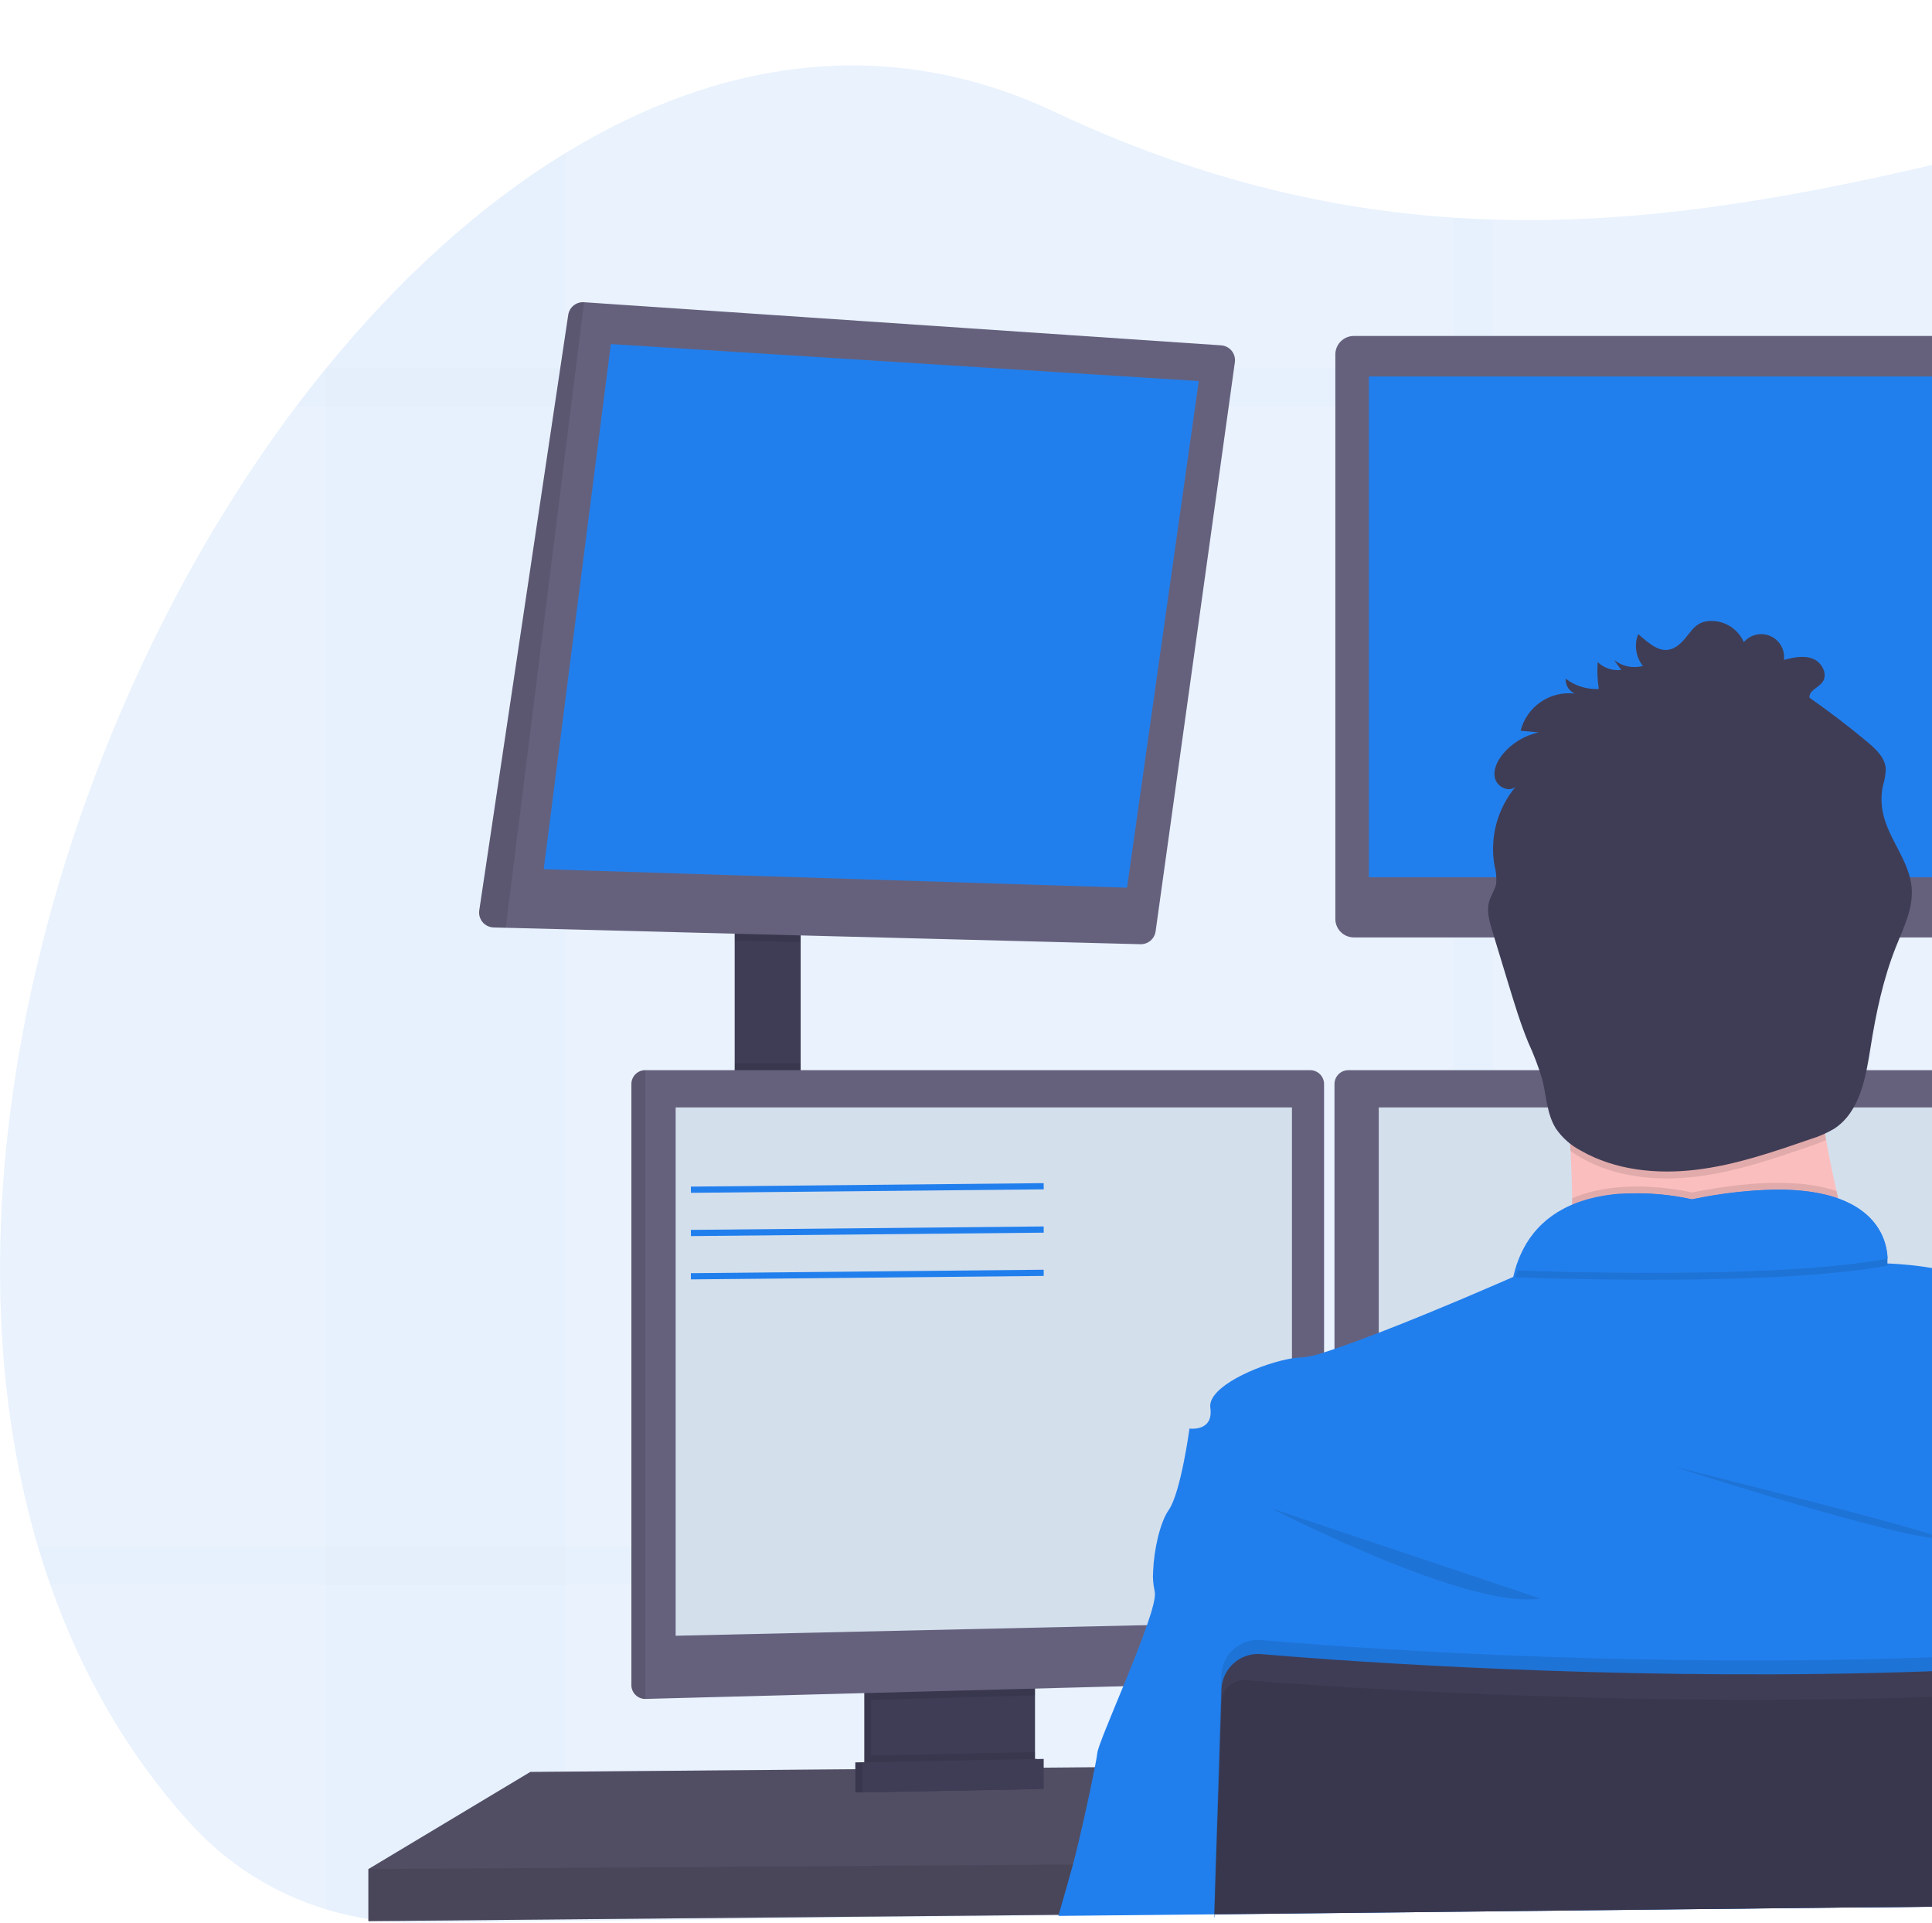 <svg width="622" height="619" viewBox="0 0 622 619" fill="none" xmlns="http://www.w3.org/2000/svg">
<g clip-path="url(#clip0)">
<path opacity="0.1" d="M1074.75 489.473C1073.46 492.265 1072.16 495.02 1070.87 497.738C1068.86 501.961 1066.88 506.101 1064.92 510.159C1064.04 511.958 1063.17 513.722 1062.32 515.487C1052.71 535.113 1043.73 552.471 1036.11 566.746C1029.19 579.68 1018.92 590.518 1006.37 598.123C993.824 605.728 979.459 609.821 964.783 609.973L795.267 611.816H793.479L778.947 611.973L766.517 612.107L728.4 612.52H726.857L707.452 612.732H706.859L587.253 614.028L480.491 615.145L468.072 615.279L390.943 616.117H390.854L340.832 616.653H340.295L182.125 618.362L134.808 618.876C124.71 618.99 114.655 617.55 104.996 614.609C88.186 609.535 73.079 599.977 61.3 586.963C40.979 564.59 26.168 538.486 16.219 510.159C14.781 506.071 13.44 501.931 12.195 497.738C-22.245 381.404 19.74 231.315 95.304 130.876C98.472 126.676 101.691 122.58 104.962 118.589L105.04 118.499C128.28 89.994 154.336 66.18 182.091 49.246C231.275 19.188 285.768 10.721 339.367 35.954C384.717 57.311 427.06 67.353 468.106 70.078C472.253 70.346 476.4 70.547 480.525 70.67C574.678 73.63 662.918 39.73 766.539 17.848C770.664 16.977 774.8 16.116 778.969 15.301C852.89 0.602 934.893 -7.15 1032.41 9.146C1042.54 10.8 1052.54 13.19 1062.32 16.295C1066.62 17.68 1070.77 19.17 1074.75 20.763C1121.3 39.685 1146.68 74.647 1157.47 118.455C1158.49 122.521 1159.38 126.657 1160.12 130.864C1179.25 236.241 1123.23 385.716 1074.75 489.473Z" fill="#217FED"/>
<g opacity="0.1">
<path opacity="0.1" d="M182.09 49.248V618.486L134.773 619C124.676 619.114 114.621 617.675 104.961 614.733V118.501H105.04C128.279 89.962 154.335 66.148 182.09 49.248Z" fill="#217FED"/>
<path opacity="0.1" d="M1160.18 130.877H95.304C98.471 126.677 101.691 122.582 104.962 118.59V118.501H1157.53C1158.55 122.545 1159.43 126.67 1160.18 130.877Z" fill="#217FED"/>
<path opacity="0.1" d="M480.525 70.638V615.258L468.106 615.392V70.046C472.253 70.314 476.4 70.471 480.525 70.638Z" fill="#217FED"/>
<path opacity="0.1" d="M1070.87 497.74C1068.86 501.962 1066.88 506.103 1064.92 510.161H16.219C14.781 506.073 13.439 501.933 12.195 497.74H1070.87Z" fill="#217FED"/>
</g>
<path d="M257.767 296.928H236.529V361.334H257.767V296.928Z" fill="#3F3D56"/>
<path d="M964.783 596.079V610.6L794.965 612.164L793.155 612.198L728.612 612.789L727.07 612.812L707.452 612.979H706.871L587.287 614.085L390.988 615.906H390.82L340.91 616.375L340.374 616.386L118.6 618.419V601.664L170.746 570.389L275.373 569.518L277.608 569.506L278.346 569.495L280.582 569.462L330.816 569.048L333.063 569.037L333.778 569.026L336.014 569.015L352.122 568.881L352.547 568.87L392.285 568.535H392.609L702.69 565.921L710.28 565.865H711.04L716.83 565.809L758.916 565.463L761.152 565.429L763.22 565.407H764.293L777.382 565.307L779.976 565.273L783.452 565.251L794.351 565.15L811.643 565.005L813.879 564.983L817.769 564.96H818.495L902.007 564.245L964.783 596.079Z" fill="#65617D"/>
<path opacity="0.2" d="M964.783 596.079V610.6L794.965 612.164L793.155 612.198L728.612 612.789L727.07 612.812L707.452 612.979H706.871L587.287 614.085L390.988 615.906H390.82L340.91 616.375L340.374 616.386L118.6 618.419V601.664L170.746 570.389L275.373 569.518L277.608 569.506L278.346 569.495L280.582 569.462L330.816 569.048L333.063 569.037L333.778 569.026L336.014 569.015L352.122 568.881L352.547 568.87L392.285 568.535H392.609L702.69 565.921L710.28 565.865H711.04L716.83 565.809L758.916 565.463L761.152 565.429L763.22 565.407H764.293L777.382 565.307L779.976 565.273L783.452 565.251L794.351 565.15L811.643 565.005L813.879 564.983L817.769 564.96H818.495L902.007 564.245L964.783 596.079Z" fill="black"/>
<path d="M330.984 540.241V567.596C330.985 568.892 330.617 570.161 329.925 571.257C329.232 572.352 328.243 573.229 327.072 573.784C326.2 574.207 325.246 574.436 324.277 574.455L285.266 575.281C284.224 575.306 283.19 575.088 282.247 574.645C281.056 574.099 280.046 573.222 279.338 572.119C278.631 571.016 278.255 569.733 278.257 568.423V540.241H330.984Z" fill="#3F3D56"/>
<path opacity="0.1" d="M330.984 540.241V567.596C330.985 568.892 330.617 570.161 329.925 571.257C329.232 572.352 328.243 573.229 327.072 573.784C326.2 574.207 325.246 574.436 324.277 574.455L285.266 575.281C284.224 575.306 283.19 575.088 282.247 574.645C281.056 574.099 280.046 573.222 279.338 572.119C278.631 571.016 278.255 569.733 278.257 568.423V540.241H330.984Z" fill="black"/>
<path d="M333.219 540.241V567.596C333.22 568.892 332.853 570.161 332.16 571.257C331.468 572.352 330.478 573.229 329.307 573.784C328.435 574.207 327.482 574.436 326.513 574.455L287.501 575.281C286.459 575.306 285.426 575.088 284.483 574.645C283.291 574.099 282.281 573.222 281.574 572.119C280.866 571.016 280.491 569.733 280.492 568.423V540.241H333.219Z" fill="#3F3D56"/>
<path opacity="0.1" d="M257.767 296.917V303.317L236.529 302.77V296.917H257.767Z" fill="black"/>
<path d="M397.561 116.613L372.042 299.799C371.88 300.969 371.292 302.039 370.391 302.803C369.49 303.568 368.338 303.973 367.157 303.943L162.821 298.649L158.942 298.548C158.266 298.532 157.602 298.374 156.992 298.084C156.382 297.794 155.84 297.379 155.401 296.866C154.962 296.353 154.637 295.753 154.445 295.105C154.254 294.458 154.202 293.777 154.292 293.108L182.941 101.344C183.126 100.156 183.75 99.081 184.689 98.33C185.629 97.579 186.816 97.208 188.016 97.29L393.09 111.162C393.752 111.201 394.398 111.376 394.989 111.676C395.579 111.977 396.101 112.396 396.521 112.909C396.941 113.421 397.251 114.014 397.43 114.652C397.609 115.29 397.653 115.957 397.561 116.613Z" fill="#65617D"/>
<path d="M196.657 110.76L175.049 279.794L362.842 285.747L385.936 122.667L196.657 110.76Z" fill="#217FED"/>
<path d="M652.735 108.147H435.869C432.578 108.147 429.911 110.812 429.911 114.1V295.8C429.911 299.088 432.578 301.754 435.869 301.754H652.735C656.026 301.754 658.693 299.088 658.693 295.8V114.1C658.693 110.812 656.026 108.147 652.735 108.147Z" fill="#65617D"/>
<path d="M648.622 121.182H440.709V282.396H648.622V121.182Z" fill="#217FED"/>
<path opacity="0.1" d="M188.05 97.278L162.821 298.648L158.942 298.548C158.266 298.532 157.602 298.374 156.992 298.084C156.382 297.794 155.84 297.379 155.401 296.866C154.962 296.353 154.637 295.753 154.445 295.105C154.254 294.458 154.202 293.777 154.292 293.108L182.941 101.344C183.124 100.148 183.751 99.065 184.698 98.311C185.645 97.557 186.842 97.188 188.05 97.278Z" fill="black"/>
<path opacity="0.1" d="M257.767 342.256H236.529V361.334H257.767V342.256Z" fill="black"/>
<path opacity="0.1" d="M333.219 540.23V545.781L280.492 547.189V540.23H333.219Z" fill="black"/>
<path d="M426.277 348.902V536.779C426.264 537.925 425.81 539.023 425.008 539.845C424.207 540.666 423.121 541.148 421.974 541.191L207.745 546.887H207.689C206.523 546.873 205.408 546.403 204.583 545.579C203.758 544.755 203.288 543.641 203.274 542.475V348.902C203.288 347.736 203.758 346.622 204.583 345.798C205.408 344.974 206.523 344.504 207.689 344.49H421.862C423.029 344.504 424.143 344.974 424.968 345.798C425.793 346.622 426.263 347.736 426.277 348.902Z" fill="#65617D"/>
<path opacity="0.1" d="M207.745 344.49V546.887H207.689C206.523 546.873 205.408 546.403 204.583 545.579C203.758 544.755 203.288 543.641 203.274 542.475V348.902C203.288 347.736 203.758 346.622 204.583 345.798C205.408 344.974 206.523 344.504 207.689 344.49H207.745Z" fill="black"/>
<path d="M217.526 356.486H415.938V522.079L217.526 526.547V356.486Z" fill="#D4DFEC"/>
<path d="M652.634 348.902V536.779C652.621 537.925 652.166 539.023 651.365 539.845C650.564 540.666 649.478 541.148 648.331 541.191L434.102 546.887C432.926 546.888 431.797 546.424 430.96 545.599C430.123 544.773 429.646 543.651 429.631 542.475V348.902C429.645 347.736 430.115 346.622 430.94 345.798C431.765 344.974 432.88 344.504 434.046 344.49H648.219C649.386 344.504 650.5 344.974 651.325 345.798C652.15 346.622 652.62 347.736 652.634 348.902Z" fill="#65617D"/>
<path d="M443.883 356.486H642.294V522.079L443.883 526.547V356.486Z" fill="#D4DFEC"/>
<path opacity="0.1" d="M964.783 596.08V610.6L794.965 612.164L793.155 612.198L728.612 612.79L727.07 612.812L707.452 612.98H706.871L587.287 614.085L390.988 615.906H390.82L340.91 616.375L340.374 616.386L118.6 618.419V601.664L344.968 600.179H345.504L391.323 599.866H391.536L707.966 597.777H708.29L708.48 597.766H709.006L714.36 597.733H715.992L799.258 597.174L804.176 597.152L805.272 597.141L964.783 596.08Z" fill="black"/>
<path d="M544.665 361.334C576.354 361.334 602.042 335.664 602.042 303.999C602.042 272.334 576.354 246.664 544.665 246.664C512.976 246.664 487.288 272.334 487.288 303.999C487.288 335.664 512.976 361.334 544.665 361.334Z" fill="#FBBEBE"/>
<path d="M602.054 421.282C602.054 421.282 490.831 434.686 501.451 421.282C505.296 416.435 506.358 402.07 506.145 385.706C506.078 380.736 505.899 375.586 505.642 370.46C504.413 345.886 501.451 321.871 501.451 321.871C501.451 321.871 598.7 276.074 587.522 312.376C583.051 327.042 584.515 347.639 587.913 366.975C588.908 372.615 590.06 378.144 591.267 383.394C594.213 396.199 597.813 408.845 602.054 421.282Z" fill="#FBBEBE"/>
<path opacity="0.1" d="M602.054 421.282C602.054 421.282 490.831 434.686 501.451 421.282C505.296 416.435 506.358 402.07 506.145 385.706C523.103 378.468 544.676 383.863 544.676 383.863C567.39 379.34 581.955 380.222 591.267 383.394C594.213 396.199 597.813 408.845 602.054 421.282Z" fill="black"/>
<path d="M390.944 617.168V616.23L587.254 614.097L706.859 612.98H707.195L707.072 614.633L707.24 612.98H707.452V612.79L708.983 597.766L709.565 592.081L709.743 590.305L709.9 588.819L716.808 565.798L723.716 542.811L729.529 523.453L738.404 493.875C738.404 493.875 733.374 482.147 730.579 478.796C727.785 475.445 724.99 452.547 724.99 452.547C724.99 452.547 701.136 429.839 690.707 427.225C686.336 426.108 677.707 424.622 668.541 422.757C665.109 422.064 661.588 421.327 658.201 420.523C656.29 420.087 654.412 419.629 652.612 419.171C649.109 418.297 645.658 417.231 642.272 415.977C640.497 415.332 638.808 414.473 637.242 413.419C629.026 407.398 608.436 406.717 607.643 406.717C607.64 406.691 607.64 406.665 607.643 406.639V406.538C607.671 406.07 607.671 405.599 607.643 405.131C607.643 404.684 607.642 404.159 607.542 403.567C607.542 403.388 607.542 403.198 607.464 403.009C607.408 402.606 607.341 402.182 607.24 401.735C607.206 401.536 607.161 401.338 607.106 401.143C606.782 399.797 606.314 398.49 605.709 397.245C605.63 397.066 605.53 396.876 605.44 396.698C604.892 395.666 604.257 394.683 603.54 393.76C603.395 393.57 603.238 393.369 603.071 393.179C602.155 392.1 601.137 391.113 600.03 390.23C599.728 389.996 599.415 389.75 599.091 389.527C598.91 389.38 598.72 389.246 598.521 389.124L597.526 388.477L596.599 387.94C595.783 387.494 594.922 387.058 593.983 386.645C593.692 386.511 593.379 386.388 593.066 386.265C592.753 386.142 592.261 385.952 591.848 385.796H591.781L590.942 385.461C590.305 385.248 589.657 385.059 588.975 384.869L587.936 384.601L586.818 384.344L585.7 384.109C584.582 383.886 583.386 383.685 582.134 383.528L580.86 383.372L579.552 383.238L578.199 383.126L576.277 383.014L574.041 382.936C564.181 382.935 554.349 383.98 544.71 386.053C538.013 384.564 531.154 383.933 524.299 384.176H523.326L522.208 384.243H521.493L520.051 384.377C519.57 384.377 519.078 384.478 518.598 384.545C518.117 384.612 517.614 384.668 517.133 384.746L516.396 384.869C515.669 384.992 514.931 385.126 514.16 385.282C513.914 385.327 513.668 385.382 513.422 385.449C512.45 385.662 511.477 385.919 510.516 386.209C510.035 386.343 509.555 386.499 509.074 386.667C508.828 386.734 508.593 386.823 508.359 386.913L507.643 387.17L506.939 387.449L506.1 387.784C505.676 387.963 505.262 388.153 504.849 388.354C504.614 388.454 504.379 388.566 504.156 388.689C503.932 388.812 503.697 388.912 503.485 389.035C500.957 390.34 498.622 391.986 496.543 393.927L495.973 394.475L495.414 395.044C495.224 395.234 495.045 395.435 494.867 395.636C494.138 396.432 493.459 397.271 492.832 398.15C492.653 398.384 492.486 398.619 492.318 398.865C491.609 399.91 490.966 400.999 490.395 402.126C490.25 402.394 490.116 402.673 489.982 402.942C489.069 404.829 488.322 406.791 487.746 408.806C487.537 409.55 487.347 410.295 487.176 411.04C487.176 411.04 463.512 421.472 443.883 429.023C438.663 431.034 433.745 432.854 429.631 434.228C428.435 434.63 427.317 434.999 426.278 435.345C424.022 436.16 421.676 436.7 419.291 436.954C418.167 436.972 417.046 437.077 415.938 437.266C406.917 438.73 391.458 445.085 389.77 451.463C389.633 451.973 389.595 452.504 389.658 453.027C389.658 453.027 389.658 453.105 389.658 453.15C390.776 460.969 382.951 459.852 382.951 459.852C382.951 459.852 380.157 480.516 376.244 486.101C373.416 490.122 371.482 499.092 371.237 505.861C371.096 507.97 371.262 510.088 371.728 512.149C371.728 512.205 371.728 512.261 371.728 512.306C372.176 513.802 371.102 517.891 369.28 523.129C367.302 528.882 364.418 536.03 361.646 542.777C357.465 552.964 353.53 562.213 353.285 564.245C353.184 565.15 352.893 566.77 352.491 568.859C350.859 577.37 347.237 593.578 345.449 600.134C344.118 605.027 342.185 611.729 340.854 616.331C340.854 616.465 340.776 616.599 340.743 616.721L390.854 616.23V617.168H391.011H390.944Z" fill="#217FED"/>
<path opacity="0.1" d="M409.231 485.509C409.231 485.509 472.946 518.46 495.861 514.551L409.231 485.509Z" fill="black"/>
<path opacity="0.1" d="M538.897 472.105C538.897 472.105 600.936 492.211 621.616 495.003C642.295 497.796 538.897 472.105 538.897 472.105Z" fill="black"/>
<path opacity="0.1" d="M607.71 407.409C575.293 413.374 514.261 412.089 487.88 411.185C497.549 376.558 544.699 388.331 544.699 388.331C603.06 376.692 607.531 400.841 607.71 407.409Z" fill="black"/>
<path d="M607.71 405.176C575.293 411.14 514.261 409.856 487.88 408.951C497.549 374.324 544.699 386.097 544.699 386.097C603.06 374.458 607.531 398.608 607.71 405.176Z" fill="#217FED"/>
<path opacity="0.1" d="M587.914 366.975C586.271 367.708 584.592 368.357 582.883 368.918C570.833 373.073 558.683 377.262 545.996 378.781C533.308 380.3 519.995 378.96 508.929 372.638C507.767 371.982 506.647 371.254 505.576 370.46C504.346 345.886 501.384 321.871 501.384 321.871C501.384 321.871 598.633 276.074 587.455 312.376C583.006 327.042 584.515 347.639 587.914 366.975Z" fill="black"/>
<path d="M528.927 214.383C527.331 214.804 525.66 214.847 524.045 214.507C522.43 214.168 520.917 213.456 519.627 212.428L521.952 215.656C520.581 215.814 519.193 215.671 517.884 215.237C516.575 214.803 515.377 214.089 514.373 213.143C514.162 216.033 514.282 218.937 514.731 221.8C510.883 221.985 507.096 220.798 504.044 218.449C503.985 219.457 504.236 220.458 504.763 221.319C505.291 222.18 506.07 222.858 506.995 223.263C503.131 222.802 499.23 223.761 496.021 225.963C492.813 228.164 490.515 231.456 489.557 235.226L495.392 235.762C490.807 236.741 486.691 239.25 483.722 242.877C481.934 245.111 480.57 247.971 481.353 250.696C482.135 253.422 485.913 255.164 487.97 253.221C485.044 256.71 482.918 260.797 481.74 265.194C480.562 269.592 480.361 274.194 481.151 278.677C481.682 280.587 481.856 282.579 481.666 284.552C481.297 286.395 480.134 287.992 479.553 289.791C478.435 293.052 479.497 296.593 480.492 299.844L485.734 317.068C487.635 323.289 489.524 329.522 492.005 335.543C493.763 339.349 495.257 343.271 496.477 347.282C497.885 352.688 497.941 358.608 500.948 363.333C503.009 366.306 505.763 368.733 508.974 370.404C520.029 376.726 533.387 378.066 546.04 376.547C558.694 375.028 570.834 370.839 582.872 366.684C585.547 365.879 588.114 364.754 590.518 363.333C598.846 357.882 600.701 346.735 602.255 336.916C603.988 325.97 606.302 315.046 610.404 304.747C612.841 298.615 615.993 292.393 615.457 285.826C614.775 277.102 607.867 270.031 606.156 261.453C605.584 258.585 605.61 255.631 606.235 252.774C606.765 251.072 607.062 249.306 607.118 247.524C606.928 243.927 603.977 241.157 601.204 238.845C595.191 233.826 588.983 229.083 582.582 224.615C582.258 222.381 585.298 221.42 586.673 219.655C588.618 217.164 586.606 213.21 583.655 212.049C580.704 210.887 577.395 211.646 574.321 212.417C574.521 210.845 574.208 209.25 573.429 207.87C572.649 206.489 571.445 205.397 569.994 204.756C568.544 204.115 566.925 203.959 565.378 204.311C563.832 204.662 562.44 205.504 561.41 206.709C560.594 204.839 559.29 203.222 557.634 202.027C555.978 200.832 554.032 200.104 551.998 199.918C544.587 199.337 544.442 205 539.702 208.117C534.963 211.233 531.051 207.123 527.406 204.129C526.737 205.821 526.525 207.66 526.792 209.46C527.059 211.26 527.795 212.958 528.927 214.383Z" fill="#3F3D56"/>
<path opacity="0.1" d="M712.08 540.912L711.968 542.509V542.621L711.778 545.19L710.292 565.865L708.492 590.774L707.978 597.788L706.86 612.801V612.991L587.254 614.108L390.977 616.23V617.168H390.821V616.23V615.917L391.324 599.877L392.285 568.535L393.112 541.961L393.191 539.314C393.239 537.716 393.614 536.145 394.291 534.697C394.968 533.249 395.933 531.953 397.128 530.89C398.322 529.827 399.721 529.018 401.239 528.514C402.757 528.009 404.362 527.819 405.956 527.955C411.232 528.401 418.084 528.949 426.278 529.529L429.631 529.775C476.948 533.059 564.395 537.304 652.635 532.009C654.49 531.909 656.357 531.797 658.224 531.663C671.906 530.803 685.577 529.697 699.113 528.312C700.825 528.133 702.554 528.331 704.181 528.892C705.807 529.453 707.291 530.363 708.527 531.559C709.763 532.755 710.722 534.207 711.336 535.813C711.95 537.42 712.204 539.141 712.08 540.856V540.912Z" fill="black"/>
<path d="M390.943 617.168V616.23L587.254 614.097L706.859 612.98H707.195V612.79L708.313 597.777L708.793 591.075L710.626 565.82L712.068 545.826V545.335C712.135 544.414 712.094 543.488 711.945 542.576C711.952 542.539 711.952 542.501 711.945 542.464C711.638 540.579 710.87 538.799 709.71 537.281C708.479 535.704 706.866 534.466 705.024 533.685C703.182 532.903 701.171 532.603 699.18 532.813C685.643 534.199 671.973 535.304 658.29 536.164C656.424 536.298 654.557 536.41 652.701 536.511C564.461 541.749 477.015 537.505 429.698 534.277L426.344 534.031C418.151 533.45 411.299 532.914 406.023 532.456C403.12 532.211 400.23 533.05 397.91 534.809C395.589 536.569 394.004 539.125 393.458 541.984C393.346 542.589 393.278 543.201 393.257 543.816L392.497 568.568L391.458 599.922L390.966 615.962V616.275V617.213L390.943 617.168Z" fill="#3F3D56"/>
<path opacity="0.1" d="M712.415 548.742L711.04 565.865L708.995 591.388L708.48 597.777L707.363 612.086L707.296 612.801V612.991L707.128 614.644L707.251 612.991H706.927L587.321 614.108L390.977 616.23V615.917L391.525 599.877L392.643 568.535L393.358 547.703C393.393 546.518 393.725 545.361 394.322 544.336C394.919 543.312 395.764 542.453 396.778 541.839C398.044 541.064 399.524 540.711 401.004 540.833C403.351 541.023 406.235 541.247 409.6 541.493C415.066 541.895 421.806 542.364 429.653 542.855C444.185 543.771 462.416 544.754 483.308 545.558C541.435 547.792 619.905 548.541 694.441 542.017C697.794 541.727 701.259 541.403 704.646 541.079C705.987 540.946 707.338 541.202 708.536 541.816C708.876 541.985 709.198 542.187 709.498 542.42C710.471 543.124 711.242 544.072 711.733 545.167C711.847 545.385 711.941 545.614 712.013 545.849C712.348 546.774 712.486 547.76 712.415 548.742Z" fill="black"/>
<path opacity="0.1" d="M333.219 564.033V567.596C333.22 568.892 332.853 570.161 332.16 571.257C331.468 572.352 330.478 573.229 329.307 573.784L284.483 574.645C283.291 574.099 282.281 573.222 281.574 572.119C280.866 571.016 280.491 569.733 280.492 568.423V565.072L333.219 564.033Z" fill="black"/>
<path d="M333.779 575.884L275.373 577.001V567.317L333.779 566.2V575.884Z" fill="#3F3D56"/>
<path opacity="0.1" d="M333.779 575.884L275.373 577.001V567.317L333.779 566.2V575.884Z" fill="black"/>
<path d="M336.014 575.884L277.608 577.001V567.317L336.014 566.2V575.884Z" fill="#3F3D56"/>
<g opacity="0.1">
<path opacity="0.1" d="M529.385 210.719C528.292 209.301 527.567 207.637 527.272 205.872C527.002 207.597 527.164 209.362 527.741 211.01C528.296 210.959 528.846 210.862 529.385 210.719Z" fill="black"/>
<path opacity="0.1" d="M515.188 218.136C514.977 216.767 514.839 215.387 514.774 214.003C514.774 215.377 514.774 216.762 514.774 218.147L515.188 218.136Z" fill="black"/>
<path opacity="0.1" d="M606.29 255.41C606.352 254.415 606.486 253.426 606.692 252.45C607.221 250.751 607.522 248.989 607.586 247.211C607.561 246.812 607.502 246.416 607.408 246.027C607.218 247.055 606.916 248.083 606.692 249.099C606.246 251.171 606.11 253.298 606.29 255.41Z" fill="black"/>
<path opacity="0.1" d="M583.04 220.895L584.258 221.777C585.285 221.035 586.246 220.205 587.131 219.298C587.551 218.716 587.812 218.035 587.887 217.322C587.961 216.608 587.847 215.888 587.555 215.232C587.444 215.487 587.302 215.727 587.131 215.947C585.756 217.712 582.715 218.683 583.04 220.895Z" fill="black"/>
<path opacity="0.1" d="M491.189 231.641C490.782 232.455 490.456 233.308 490.217 234.187C491.965 233.212 493.849 232.501 495.806 232.076L491.189 231.641Z" fill="black"/>
<path opacity="0.1" d="M506.604 219.488C505.87 219.083 505.167 218.624 504.502 218.114C504.474 218.556 504.508 218.999 504.603 219.432C505.27 219.4 505.939 219.419 506.604 219.488Z" fill="black"/>
<path opacity="0.1" d="M615.892 285.3C615.434 290.718 612.907 295.934 610.862 301.072C606.759 311.371 604.446 322.295 602.713 333.253C601.159 343.071 599.36 354.219 590.976 359.658C588.58 361.088 586.016 362.214 583.341 363.009C571.291 367.176 559.141 371.353 546.454 372.872C533.766 374.391 520.453 373.062 509.387 366.74C506.178 365.067 503.424 362.641 501.361 359.669C498.376 354.945 498.321 349.025 496.89 343.618C495.67 339.604 494.176 335.678 492.419 331.868C489.948 325.858 488.048 319.581 486.159 313.404C484.408 307.663 482.66 301.918 480.916 296.169C480.342 294.439 479.916 292.664 479.642 290.863C479.206 293.723 480.056 296.716 480.916 299.52C482.66 305.276 484.408 311.021 486.159 316.755C488.048 322.976 489.948 329.209 492.419 335.219C494.176 339.029 495.67 342.955 496.89 346.969C498.298 352.376 498.354 358.296 501.361 363.02C503.424 365.992 506.178 368.418 509.387 370.091C520.453 376.413 533.8 377.742 546.454 376.223C559.107 374.704 571.247 370.527 583.341 366.36C586.016 365.565 588.58 364.439 590.976 363.009C599.304 357.569 601.159 346.422 602.713 336.604C604.446 325.646 606.759 314.722 610.862 304.423C613.299 298.302 616.451 292.081 615.914 285.502C615.914 285.435 615.892 285.367 615.892 285.3Z" fill="black"/>
<path opacity="0.1" d="M482.101 280.978C482.101 280.978 482.101 280.9 482.101 280.855C482.303 278.885 482.129 276.895 481.587 274.991C481.364 273.765 481.219 272.526 481.151 271.282C481.022 273.644 481.169 276.013 481.587 278.342C481.766 279.213 481.967 280.095 482.101 280.978Z" fill="black"/>
<path opacity="0.1" d="M485.511 253.656C486.37 252.213 487.346 250.842 488.428 249.557C486.383 251.512 482.604 249.769 481.811 247.055C481.518 248.153 481.518 249.308 481.811 250.406C482.086 251.226 482.573 251.958 483.223 252.529C483.873 253.1 484.662 253.489 485.511 253.656Z" fill="black"/>
</g>
<path d="M222.433 382.97L336.014 381.853" stroke="#217FED" stroke-width="2" stroke-miterlimit="10"/>
<path d="M222.433 396.898L336.014 395.793" stroke="#217FED" stroke-width="2" stroke-miterlimit="10"/>
<path d="M222.433 410.838L336.014 409.721" stroke="#217FED" stroke-width="2" stroke-miterlimit="10"/>
</g>
<defs>
<clipPath id="clip0">
<rect width="1164" height="619" fill="white"/>
</clipPath>
</defs>
</svg>
